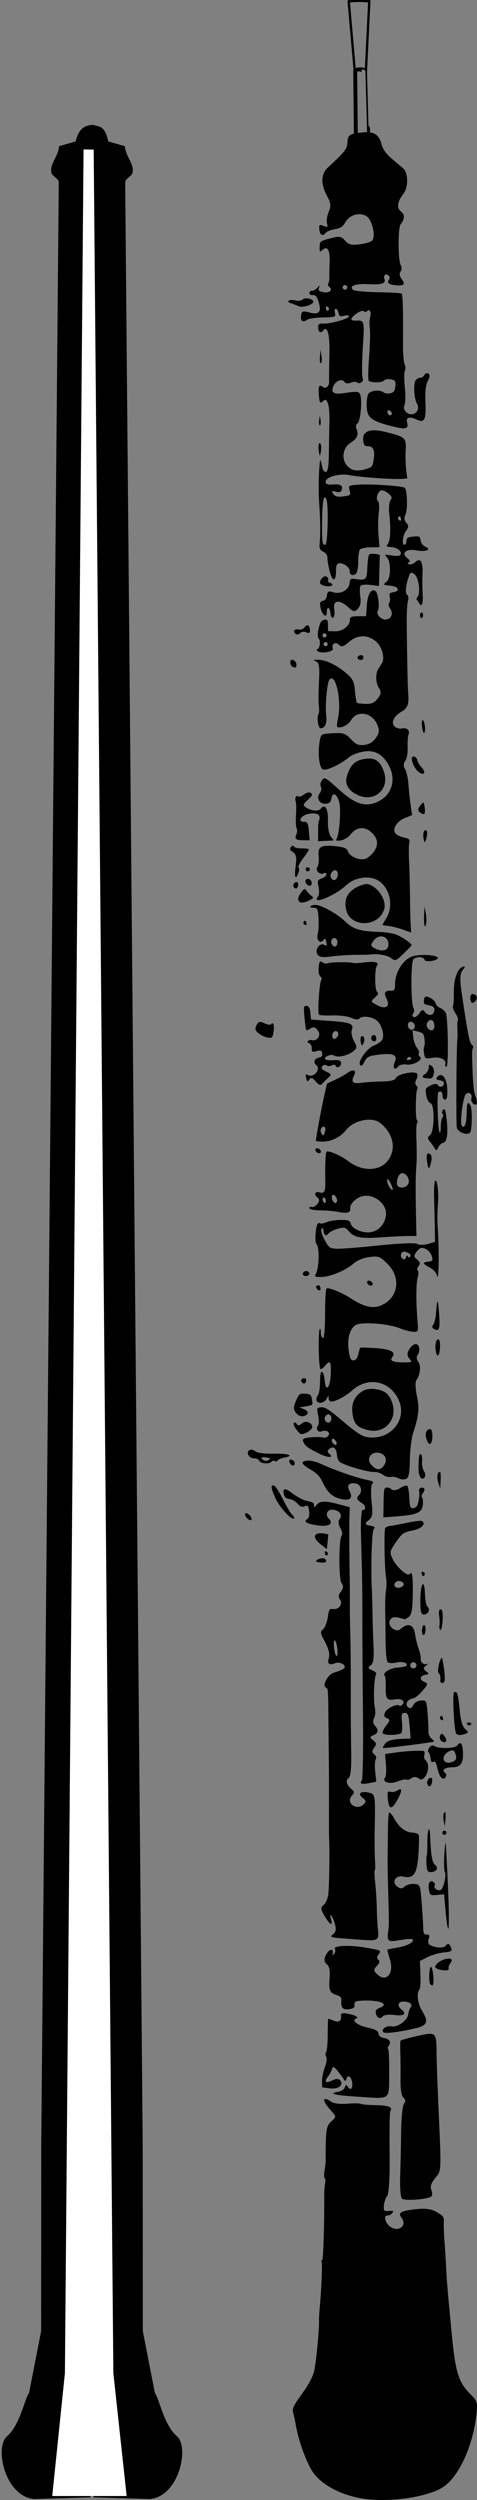<?xml version="1.0" encoding="UTF-8" standalone="no"?>
<svg
   xmlns:dc="http://purl.org/dc/elements/1.1/"
   xmlns:cc="http://creativecommons.org/ns#"
   xmlns:rdf="http://www.w3.org/1999/02/22-rdf-syntax-ns#"
   xmlns:svg="http://www.w3.org/2000/svg"
   xmlns="http://www.w3.org/2000/svg"
   xmlns:sodipodi="http://sodipodi.sourceforge.net/DTD/sodipodi-0.dtd"
   xmlns:inkscape="http://www.inkscape.org/namespaces/inkscape"
   width="12.199mm"
   height="63.84mm"
   viewBox="0 0 12.199 63.84"
   version="1.1"
   id="svg16349"
   inkscape:version="1.0.2 (e86c8708, 2021-01-15)"
   sodipodi:docname="oboenquerschnitt.svg">
  <rect x="0" y="0" width="12.199" height="63.84" fill="#808080" stroke="none"/>
  <defs
     id="defs16345" />
  <sodipodi:namedview
     id="base"
     pagecolor="#ffffff"
     bordercolor="#666666"
     borderopacity="1.0"
     inkscape:pageopacity="0.0"
     inkscape:pageshadow="2"
     inkscape:zoom="1.3700435"
     inkscape:cx="-125.19184"
     inkscape:cy="79.881234"
     inkscape:document-units="mm"
     inkscape:current-layer="layer1"
     showgrid="false"
     inkscape:window-width="1256"
     inkscape:window-height="755"
     inkscape:window-x="0"
     inkscape:window-y="23"
     inkscape:window-maximized="0"
     inkscape:snap-global="false"
     fit-margin-top="0"
     fit-margin-left="0"
     fit-margin-right="0"
     fit-margin-bottom="0"
     inkscape:document-rotation="0" />
  <g
     inkscape:label="Ebene 1"
     inkscape:groupmode="layer"
     id="layer1"
     transform="translate(-27.819,33.663)">
    <path
       id="path16727"
       style="fill:#000000;stroke:none;stroke-width:1px;stroke-linecap:butt;stroke-linejoin:miter;stroke-opacity:1"
       d="M 113.965,-114.987 C 113.161,-114.996 112.544,-114.593 112.285,-113.402 L 110.676,-112.943 C 110.625,-111.962 109.774,-111.282 109.932,-110.42 C 110.003,-110.031 110.602,-109.867 110.648,-109.475 L 108.959,79.41 L 108.945,97.602 L 107.779,103.574 C 107.393,103.988 106.928,106.641 105.66,107.729 C 104.42,108.793 105.459,113.517 108.256,113.783 L 113.707,113.625 Z M 113.906,-115.028 L 114,113.625 L 119.451,113.783 C 122.249,113.517 123.287,108.793 122.047,107.729 C 120.779,106.641 120.314,103.988 119.928,103.574 L 118.762,97.602 L 118.748,79.41 L 117.059,-109.475 C 117.105,-109.867 117.704,-110.031 117.775,-110.42 C 117.933,-111.282 117.082,-111.962 117.031,-112.943 L 115.422,-113.402 C 115.079,-115.078 114.452,-114.772 113.906,-115.028 Z"
       transform="scale(0.265)"
       sodipodi:nodetypes="cccsccccsccccccsccccsccc" />
    <path
       style="fill:none;stroke:#000000;stroke-width:0.159px;stroke-linecap:butt;stroke-linejoin:miter;stroke-opacity:1"
       d="M 31.174,30.075 C 31.161,29.033 30.802,27.992 30.79,26.95 C 30.577,7.992 30.517,-10.967 30.285,-29.925 L 29.885,-29.925 C 29.885,-29.925 29.549,7.998 29.38,26.951 C 29.371,27.998 28.78,30.024 28.78,30.024"
       id="path16434"
       sodipodi:nodetypes="csccsc" />
    <path
       style="fill:#ffffff;stroke:none;stroke-width:1.05;stroke-linecap:round;stroke-linejoin:round"
       d="M 29.956,-29.847 L 30.215,-29.843 L 30.718,26.938 L 31.058,30.075 L 29.155,30.075 L 29.479,26.938 Z"
       id="path16442"
       sodipodi:nodetypes="ccccccc" />
    <path
       style="fill:#000000;stroke-width:0.053"
       d="M 37.284,-33.648 C 37.283,-33.627 36.801,-33.601 36.72,-33.65 C 36.825,-33.729 37.187,-33.742 37.284,-33.648 Z M 37.124,-31.93 C 37.17,-31.916 37.21,-31.884 37.213,-31.859 C 37.216,-31.833 37.186,-31.838 37.147,-31.868 C 37.103,-31.903 37.072,-31.897 37.067,-31.853 C 37.062,-31.809 37.05,-31.807 37.034,-31.849 C 37,-31.94 37.024,-31.961 37.124,-31.93 Z M 37.06,-30.278 C 37.38,-30.314 37.504,-30.241 37.579,-29.973 C 37.616,-29.842 37.697,-29.729 37.844,-29.606 C 37.96,-29.509 38.088,-29.401 38.128,-29.365 C 38.262,-29.247 38.267,-28.883 38.136,-28.715 C 37.978,-28.512 37.957,-28.351 38.077,-28.258 C 38.176,-28.18 38.172,-28.072 38.065,-27.935 C 37.993,-27.843 37.997,-27.001 38.069,-26.887 C 38.098,-26.841 38.095,-26.77 38.063,-26.728 C 38.026,-26.681 38.036,-26.61 38.087,-26.544 C 38.193,-26.408 38.157,-26.361 37.959,-26.377 C 37.765,-26.393 37.703,-26.439 37.766,-26.52 C 37.793,-26.554 37.787,-26.604 37.753,-26.631 C 37.682,-26.687 37.618,-26.631 37.65,-26.543 C 37.695,-26.424 37.584,-26.387 37.24,-26.406 C 36.901,-26.425 36.727,-26.358 36.855,-26.258 C 36.888,-26.232 37.173,-26.206 37.487,-26.201 C 37.801,-26.196 38.072,-26.181 38.09,-26.167 C 38.121,-26.143 38.132,-25.725 38.125,-24.885 C 38.122,-24.653 38.142,-24.416 38.167,-24.359 C 38.193,-24.301 38.196,-24.231 38.175,-24.203 C 38.154,-24.174 38.152,-23.982 38.172,-23.776 C 38.192,-23.57 38.188,-23.362 38.163,-23.314 C 38.106,-23.202 38.24,-23.059 38.375,-23.088 C 38.498,-23.115 38.548,-23.246 38.48,-23.36 C 38.407,-23.48 38.388,-23.87 38.45,-23.953 C 38.48,-23.992 38.533,-24.021 38.568,-24.017 C 38.603,-24.013 38.65,-24.046 38.674,-24.089 C 38.698,-24.134 38.744,-24.147 38.78,-24.119 C 38.818,-24.089 38.81,-24.018 38.76,-23.936 C 38.71,-23.855 38.686,-23.643 38.698,-23.404 C 38.722,-22.944 38.676,-22.852 38.472,-22.95 C 38.287,-23.039 38.192,-23.004 38.232,-22.863 C 38.274,-22.718 38.191,-22.693 37.903,-22.764 C 37.311,-22.909 37.205,-22.989 37.197,-23.294 C 37.193,-23.432 37.214,-23.574 37.243,-23.611 C 37.306,-23.693 37.532,-23.716 37.617,-23.65 C 37.69,-23.594 37.842,-23.605 37.893,-23.67 C 37.913,-23.696 37.931,-23.77 37.933,-23.836 C 37.936,-23.935 37.914,-23.959 37.808,-23.977 C 37.737,-23.989 37.66,-23.974 37.636,-23.943 C 37.593,-23.889 37.316,-23.885 37.248,-23.938 C 37.229,-23.953 37.234,-24.229 37.259,-24.553 C 37.283,-24.877 37.291,-25.21 37.276,-25.294 C 37.262,-25.378 37.266,-25.502 37.287,-25.569 C 37.324,-25.691 37.267,-25.794 37.206,-25.715 C 37.188,-25.692 37.148,-25.694 37.116,-25.718 C 37.061,-25.762 36.796,-25.579 36.805,-25.503 C 36.808,-25.483 36.873,-25.471 36.951,-25.477 C 37.126,-25.489 37.14,-25.439 37.107,-24.94 C 37.074,-24.455 37.069,-24.05 37.094,-24.002 C 37.131,-23.932 37.024,-23.844 36.961,-23.893 C 36.928,-23.919 36.849,-23.918 36.786,-23.89 C 36.724,-23.862 36.655,-23.869 36.633,-23.905 C 36.573,-24.004 36.409,-23.946 36.346,-23.803 C 36.274,-23.641 36.352,-23.585 36.599,-23.622 C 36.965,-23.678 37.015,-23.67 37.04,-23.556 C 37.083,-23.361 37.03,-22.893 36.96,-22.851 C 36.922,-22.828 36.911,-22.764 36.936,-22.708 C 36.998,-22.568 36.956,-22.464 36.797,-22.365 C 36.524,-22.195 36.542,-21.8 36.829,-21.673 C 36.898,-21.642 37.042,-21.644 37.149,-21.676 C 37.339,-21.732 37.344,-21.738 37.376,-21.93 C 37.415,-22.157 37.363,-22.273 37.224,-22.269 C 37.146,-22.267 37.122,-22.297 37.108,-22.414 C 37.079,-22.645 37.273,-22.728 37.64,-22.641 C 38.182,-22.512 38.212,-22.488 38.194,-22.177 C 38.186,-22.026 38.192,-21.8 38.206,-21.674 L 38.234,-21.445 L 38.076,-21.434 C 37.842,-21.418 37.03,-21.477 36.759,-21.53 C 36.491,-21.583 36.131,-21.478 36.147,-21.353 C 36.154,-21.298 36.207,-21.279 36.325,-21.29 C 36.523,-21.308 36.593,-21.267 36.558,-21.152 C 36.541,-21.098 36.49,-21.081 36.411,-21.105 C 36.299,-21.139 36.294,-21.135 36.343,-21.051 C 36.38,-20.987 36.452,-20.968 36.594,-20.986 C 36.791,-21.012 36.792,-21.014 36.759,-21.141 C 36.726,-21.266 36.732,-21.27 37.008,-21.288 C 37.319,-21.308 38.11,-21.253 38.169,-21.207 C 38.235,-21.155 38.25,-20.644 38.188,-20.521 C 38.149,-20.442 38.157,-20.37 38.211,-20.313 C 38.273,-20.249 38.273,-20.199 38.208,-20.114 C 38.116,-19.993 38.088,-19.742 38.167,-19.752 C 38.194,-19.755 38.214,-19.8 38.213,-19.851 C 38.211,-19.924 38.25,-19.948 38.386,-19.961 C 38.544,-19.976 38.564,-19.966 38.576,-19.863 C 38.584,-19.796 38.635,-19.73 38.698,-19.703 C 38.871,-19.628 38.71,-19.564 38.461,-19.609 C 38.202,-19.655 38.069,-19.54 38.233,-19.412 C 38.302,-19.358 38.316,-19.32 38.274,-19.304 C 38.234,-19.289 38.237,-19.269 38.281,-19.254 C 38.321,-19.239 38.391,-19.264 38.438,-19.308 C 38.568,-19.432 38.638,-19.325 38.624,-19.023 C 38.617,-18.872 38.619,-18.64 38.628,-18.508 C 38.646,-18.245 38.608,-18.143 38.535,-18.263 C 38.51,-18.305 38.481,-18.346 38.472,-18.353 C 38.462,-18.361 38.475,-18.393 38.5,-18.425 C 38.579,-18.527 38.526,-18.915 38.422,-18.996 C 38.34,-19.06 38.317,-19.054 38.28,-18.956 C 38.195,-18.732 38.174,-18.518 38.232,-18.473 C 38.264,-18.448 38.274,-18.381 38.253,-18.324 C 38.232,-18.267 38.217,-17.969 38.221,-17.661 C 38.23,-16.855 38.246,-16.096 38.257,-15.979 C 38.284,-15.696 38.246,-15.581 38.098,-15.497 C 37.895,-15.382 37.811,-15.216 37.906,-15.117 C 37.948,-15.073 38.03,-15.047 38.087,-15.06 C 38.225,-15.09 38.308,-15.019 38.267,-14.906 C 38.248,-14.856 38.238,-14.705 38.245,-14.571 C 38.251,-14.437 38.223,-14.285 38.182,-14.232 C 38.135,-14.171 38.133,-14.097 38.177,-14.024 C 38.215,-13.962 38.254,-13.789 38.264,-13.641 C 38.274,-13.492 38.299,-13.253 38.32,-13.109 L 38.359,-12.848 L 38.174,-12.775 C 37.965,-12.692 37.843,-12.491 37.935,-12.379 C 37.966,-12.341 38.062,-12.295 38.148,-12.277 C 38.289,-12.247 38.302,-12.232 38.284,-12.124 C 38.272,-12.059 38.271,-11.852 38.28,-11.665 C 38.29,-11.479 38.301,-11.077 38.304,-10.774 C 38.307,-10.47 38.315,-10.138 38.322,-10.036 L 38.334,-9.85 L 38.108,-9.929 C 37.984,-9.973 37.817,-10.014 37.737,-10.02 C 37.657,-10.027 37.595,-10.04 37.6,-10.05 C 37.605,-10.059 37.652,-10.139 37.705,-10.228 C 37.898,-10.552 37.777,-11.031 37.461,-11.195 C 37.237,-11.31 36.884,-11.252 36.684,-11.066 C 36.379,-10.783 35.771,-10.538 35.953,-10.771 C 35.983,-10.81 35.989,-10.919 35.966,-11.014 C 35.929,-11.17 35.938,-11.192 36.051,-11.233 C 36.12,-11.259 36.172,-11.307 36.167,-11.34 C 36.162,-11.374 36.131,-11.384 36.098,-11.363 C 36.008,-11.306 35.87,-11.439 35.934,-11.521 C 35.964,-11.56 35.98,-11.682 35.969,-11.792 C 35.943,-12.043 36.02,-12.091 36.389,-12.055 C 36.619,-12.033 36.686,-12.006 36.715,-11.925 C 36.76,-11.803 36.964,-11.703 37.127,-11.723 C 37.193,-11.731 37.298,-11.808 37.37,-11.899 C 37.517,-12.089 37.486,-12.277 37.281,-12.437 C 37.117,-12.565 36.925,-12.534 36.789,-12.36 C 36.729,-12.283 36.619,-12.215 36.531,-12.201 C 36.438,-12.186 36.394,-12.198 36.42,-12.231 C 36.498,-12.33 36.548,-13.002 36.493,-13.188 C 36.429,-13.402 36.324,-13.444 36.293,-13.269 C 36.278,-13.181 36.246,-13.149 36.158,-13.139 C 35.998,-13.119 35.897,-13.281 35.994,-13.405 C 36.035,-13.458 36.05,-13.535 36.025,-13.575 C 36.001,-13.615 36.014,-13.688 36.053,-13.739 C 36.122,-13.827 36.132,-13.822 36.48,-13.508 C 36.891,-13.138 37.138,-13.052 37.44,-13.173 C 37.818,-13.324 37.963,-13.718 37.777,-14.089 C 37.624,-14.393 37.414,-14.517 37.125,-14.472 C 36.987,-14.451 36.816,-14.385 36.744,-14.326 C 36.527,-14.146 36.182,-13.982 36.084,-14.012 C 35.983,-14.043 35.938,-14.424 35.997,-14.747 C 36.03,-14.922 36.031,-14.923 36.331,-14.939 C 36.606,-14.953 36.645,-14.94 36.792,-14.789 C 36.926,-14.65 36.98,-14.626 37.128,-14.64 C 37.242,-14.65 37.34,-14.702 37.405,-14.785 C 37.522,-14.937 37.533,-15.012 37.461,-15.173 C 37.323,-15.477 36.946,-15.532 36.796,-15.27 C 36.727,-15.149 36.514,-15.048 36.443,-15.103 C 36.43,-15.114 36.439,-15.214 36.464,-15.326 C 36.562,-15.773 36.398,-16.504 36.243,-16.306 C 36.183,-16.229 36.13,-15.63 36.162,-15.389 C 36.188,-15.194 36.124,-15.056 36.014,-15.068 C 35.951,-15.075 35.915,-15.36 35.967,-15.433 C 35.982,-15.454 35.985,-15.546 35.973,-15.637 C 35.961,-15.728 35.963,-16.011 35.977,-16.266 C 35.997,-16.634 35.982,-16.738 35.903,-16.773 C 35.817,-16.81 35.827,-16.816 35.965,-16.815 C 36.161,-16.812 36.451,-16.669 36.694,-16.455 C 36.845,-16.322 36.877,-16.252 36.897,-16.018 C 36.91,-15.864 36.933,-15.728 36.949,-15.716 C 36.965,-15.703 37.066,-15.691 37.173,-15.688 C 37.322,-15.684 37.393,-15.716 37.478,-15.825 C 37.571,-15.943 37.575,-15.99 37.502,-16.108 C 37.423,-16.239 37.42,-16.466 37.498,-16.588 C 37.515,-16.616 37.553,-16.675 37.582,-16.719 C 37.674,-16.86 37.588,-17.164 37.417,-17.297 C 37.204,-17.463 36.957,-17.453 36.741,-17.268 C 36.596,-17.144 36.554,-17.133 36.484,-17.201 C 36.397,-17.286 36.288,-17.215 36.331,-17.101 C 36.36,-17.021 36.036,-16.964 35.948,-17.033 C 35.914,-17.06 35.907,-17.084 35.933,-17.087 C 36,-17.096 36.028,-17.306 35.968,-17.355 C 35.941,-17.378 35.94,-17.49 35.966,-17.604 C 36.003,-17.766 36.035,-17.817 36.108,-17.834 C 36.189,-17.851 36.204,-17.83 36.206,-17.7 L 36.209,-17.546 L 36.388,-17.542 C 36.58,-17.537 36.771,-17.685 36.767,-17.835 C 36.764,-17.906 36.811,-17.927 36.973,-17.927 L 37.182,-17.928 L 37.202,-18.218 C 37.222,-18.5 37.319,-18.649 37.428,-18.563 C 37.49,-18.515 37.533,-18.132 37.483,-18.068 C 37.42,-17.987 37.569,-17.827 37.692,-17.842 C 37.831,-17.859 37.885,-18.006 37.795,-18.124 C 37.758,-18.172 37.747,-18.234 37.769,-18.263 C 37.792,-18.292 37.8,-18.362 37.788,-18.418 C 37.768,-18.51 37.778,-18.523 37.889,-18.542 C 38.062,-18.573 38.007,-18.69 37.812,-18.706 C 37.616,-18.722 37.605,-18.733 37.707,-18.811 C 37.816,-18.895 37.822,-19.314 37.716,-19.427 C 37.644,-19.504 37.655,-19.509 37.829,-19.479 C 37.934,-19.461 38.036,-19.465 38.054,-19.488 C 38.115,-19.567 37.999,-19.677 37.841,-19.69 C 37.697,-19.702 37.688,-19.708 37.737,-19.77 C 37.803,-19.855 37.818,-20.161 37.776,-20.529 C 37.758,-20.684 37.771,-20.847 37.806,-20.891 C 37.853,-20.952 37.839,-20.994 37.745,-21.067 C 37.678,-21.12 37.596,-21.153 37.564,-21.141 C 37.476,-21.108 37.42,-20.918 37.484,-20.868 C 37.515,-20.844 37.525,-20.708 37.506,-20.566 C 37.487,-20.424 37.484,-20.168 37.498,-19.998 L 37.525,-19.69 L 37.295,-19.687 C 37.169,-19.686 37.046,-19.659 37.022,-19.628 C 36.998,-19.597 36.979,-19.452 36.98,-19.307 C 36.981,-19.16 36.95,-19.024 36.91,-19 C 36.827,-18.95 36.754,-18.991 36.763,-19.082 C 36.773,-19.166 36.603,-19.292 36.498,-19.279 C 36.433,-19.271 36.412,-19.227 36.413,-19.101 C 36.414,-18.814 36.329,-18.788 36.256,-19.055 C 36.22,-19.186 36.192,-19.346 36.193,-19.409 C 36.195,-19.484 36.157,-19.542 36.086,-19.574 C 36.007,-19.609 35.981,-19.663 35.993,-19.772 C 36.017,-19.991 36.013,-20.389 35.983,-20.796 C 35.959,-21.118 35.969,-21.65 36.003,-21.889 C 36.01,-21.939 36.03,-21.895 36.048,-21.791 C 36.069,-21.669 36.106,-21.605 36.153,-21.611 C 36.2,-21.617 36.226,-21.76 36.229,-22.017 C 36.231,-22.236 36.237,-22.612 36.243,-22.852 C 36.252,-23.222 36.224,-23.394 36.147,-23.455 C 36.139,-23.461 36.101,-23.438 36.063,-23.405 C 36.005,-23.354 35.99,-23.381 35.975,-23.557 C 35.955,-23.795 35.978,-23.855 36.065,-23.787 C 36.149,-23.721 36.244,-23.797 36.236,-23.922 C 36.232,-23.981 36.235,-24.28 36.243,-24.587 C 36.257,-25.12 36.195,-25.366 36.082,-25.221 C 36.019,-25.14 35.959,-25.181 35.955,-25.309 C 35.953,-25.386 35.98,-25.405 36.088,-25.399 C 36.27,-25.39 36.752,-25.528 36.744,-25.587 C 36.741,-25.613 36.685,-25.619 36.619,-25.6 C 36.517,-25.571 36.497,-25.582 36.476,-25.676 C 36.463,-25.736 36.43,-25.783 36.404,-25.78 C 36.377,-25.776 36.369,-25.725 36.386,-25.666 C 36.413,-25.571 36.381,-25.559 36.082,-25.557 C 35.898,-25.555 35.712,-25.527 35.668,-25.494 C 35.564,-25.414 35.496,-25.472 35.521,-25.619 C 35.539,-25.721 35.566,-25.729 35.736,-25.683 C 35.975,-25.617 36.045,-25.694 35.971,-25.942 C 35.928,-26.088 35.893,-26.13 35.82,-26.128 C 35.76,-26.126 35.728,-26.147 35.732,-26.186 C 35.736,-26.219 35.767,-26.243 35.802,-26.239 C 35.836,-26.236 35.899,-26.272 35.941,-26.32 C 35.997,-26.385 36.007,-26.385 35.98,-26.322 C 35.95,-26.251 35.967,-26.231 36.081,-26.204 C 36.233,-26.168 36.343,-26.254 36.244,-26.332 C 36.209,-26.358 36.196,-26.399 36.213,-26.422 C 36.231,-26.444 36.244,-26.517 36.242,-26.584 C 36.24,-26.651 36.243,-26.83 36.249,-26.982 C 36.262,-27.276 36.19,-27.394 36.067,-27.281 C 35.996,-27.217 35.991,-27.221 35.994,-27.359 C 35.997,-27.499 36.009,-27.509 36.264,-27.576 C 36.502,-27.638 36.543,-27.632 36.645,-27.519 C 36.742,-27.412 36.801,-27.397 37.025,-27.425 C 37.171,-27.443 37.314,-27.488 37.343,-27.526 C 37.428,-27.635 37.34,-28.026 37.208,-28.13 C 37.044,-28.257 36.759,-28.184 36.651,-27.987 C 36.59,-27.877 36.525,-27.834 36.385,-27.811 C 36.283,-27.795 36.178,-27.753 36.152,-27.719 C 36.074,-27.619 35.997,-27.658 35.986,-27.803 C 35.977,-27.931 35.982,-27.935 36.094,-27.894 C 36.203,-27.853 36.209,-27.858 36.18,-27.96 C 36.163,-28.02 36.184,-28.153 36.226,-28.255 C 36.289,-28.406 36.281,-28.481 36.184,-28.657 C 36.018,-28.959 36.025,-29.219 36.202,-29.383 C 36.626,-29.773 36.696,-29.86 36.703,-30.009 C 36.714,-30.219 36.746,-30.243 37.06,-30.278 Z M 36.634,-26.266 C 36.666,-26.262 36.696,-26.286 36.699,-26.318 C 36.703,-26.35 36.679,-26.379 36.647,-26.383 C 36.615,-26.386 36.586,-26.363 36.582,-26.331 C 36.579,-26.298 36.602,-26.269 36.634,-26.266 Z M 36.164,-25.756 C 36.176,-25.724 36.201,-25.718 36.22,-25.742 C 36.239,-25.766 36.236,-25.801 36.213,-25.819 C 36.19,-25.837 36.165,-25.843 36.157,-25.833 C 36.149,-25.823 36.152,-25.788 36.164,-25.756 Z M 37.762,-23.067 C 37.784,-23.051 37.816,-23.056 37.834,-23.078 C 37.852,-23.101 37.837,-23.143 37.801,-23.171 C 37.766,-23.199 37.733,-23.194 37.729,-23.16 C 37.726,-23.126 37.74,-23.084 37.762,-23.067 Z M 36.057,-20.37 C 36.051,-19.808 36.062,-19.727 36.144,-19.757 C 36.201,-19.778 36.223,-20.778 36.169,-20.908 C 36.102,-21.069 36.063,-20.884 36.057,-20.37 Z M 38.016,-20.386 C 38.039,-20.368 38.064,-20.362 38.072,-20.372 C 38.08,-20.382 38.077,-20.417 38.065,-20.449 C 38.053,-20.481 38.028,-20.487 38.009,-20.463 C 37.99,-20.439 37.993,-20.404 38.016,-20.386 Z M 36.086,-17.395 C 36.109,-17.377 36.142,-17.382 36.16,-17.405 C 36.178,-17.428 36.174,-17.461 36.151,-17.479 C 36.128,-17.497 36.095,-17.493 36.077,-17.47 C 36.059,-17.447 36.063,-17.413 36.086,-17.395 Z M 36.114,-17.173 C 36.136,-17.155 36.17,-17.159 36.188,-17.182 C 36.206,-17.205 36.202,-17.238 36.179,-17.256 C 36.156,-17.274 36.122,-17.27 36.104,-17.247 C 36.086,-17.224 36.091,-17.19 36.114,-17.173 Z M 36.286,-11.244 C 36.309,-11.205 36.351,-11.181 36.379,-11.191 C 36.459,-11.221 36.488,-11.378 36.424,-11.428 C 36.347,-11.488 36.231,-11.334 36.286,-11.244 Z M 37.263,-30.435 C 37.286,-30.417 37.289,-30.298 37.271,-30.274 C 37.252,-30.25 37.226,-30.256 37.214,-30.288 C 37.203,-30.32 37.199,-30.439 37.207,-30.449 C 37.215,-30.46 37.24,-30.453 37.263,-30.435 Z M 35.374,-25.991 C 35.452,-25.972 35.537,-25.984 35.563,-26.018 C 35.609,-26.077 35.822,-26.034 35.831,-25.964 C 35.84,-25.886 35.563,-25.796 35.458,-25.843 C 35.395,-25.871 35.305,-25.905 35.258,-25.92 C 35.116,-25.963 35.221,-26.028 35.374,-25.991 Z M 36.042,-24.561 C 36.056,-24.469 36.048,-24.391 36.025,-24.388 C 36.002,-24.385 35.991,-24.461 36.001,-24.556 L 36.018,-24.729 Z M 36.017,-22.937 C 36.028,-22.865 36.02,-22.804 36.001,-22.801 C 35.981,-22.799 35.973,-22.858 35.982,-22.932 C 35.997,-23.061 35.999,-23.061 36.017,-22.937 Z M 36.025,-22.308 C 36.037,-22.276 36.036,-22.192 36.023,-22.121 C 36,-21.993 36,-21.993 35.972,-22.142 C 35.945,-22.291 35.985,-22.417 36.025,-22.308 Z M 36.178,-18.934 C 36.213,-18.907 36.227,-18.867 36.21,-18.845 C 36.192,-18.822 36.215,-18.793 36.259,-18.779 C 36.304,-18.766 36.328,-18.738 36.312,-18.718 C 36.27,-18.664 36.034,-18.7 36.01,-18.765 C 35.977,-18.854 36.11,-18.987 36.178,-18.934 Z M 35.464,-17.588 C 35.509,-17.574 35.573,-17.598 35.607,-17.642 C 35.68,-17.735 35.741,-17.702 35.745,-17.569 C 35.747,-17.495 35.726,-17.484 35.646,-17.518 C 35.59,-17.542 35.521,-17.532 35.493,-17.495 C 35.464,-17.459 35.413,-17.451 35.378,-17.478 C 35.344,-17.504 35.331,-17.546 35.349,-17.569 C 35.368,-17.593 35.419,-17.601 35.464,-17.588 Z M 36.339,-18.54 C 36.529,-18.481 36.74,-18.594 36.758,-18.766 C 36.769,-18.872 36.786,-18.892 36.853,-18.883 C 37.189,-18.836 37.198,-18.842 37.213,-19.164 C 37.221,-19.327 37.241,-19.479 37.258,-19.501 C 37.288,-19.539 37.537,-19.517 37.533,-19.477 C 37.532,-19.465 37.526,-19.286 37.521,-19.078 L 37.511,-18.699 L 37.295,-18.727 C 37.176,-18.742 37.061,-18.732 37.04,-18.704 C 37.018,-18.676 37.015,-18.554 37.032,-18.433 C 37.055,-18.28 37.035,-18.183 36.97,-18.117 C 36.884,-18.03 36.861,-18.034 36.715,-18.166 C 36.498,-18.362 36.33,-18.336 36.366,-18.112 C 36.389,-17.967 36.357,-17.855 36.304,-17.896 C 36.291,-17.907 36.274,-17.967 36.266,-18.03 C 36.249,-18.169 36.173,-18.175 36.177,-18.037 C 36.182,-17.872 36.068,-17.937 36.022,-18.124 C 35.989,-18.257 36,-18.302 36.069,-18.317 C 36.134,-18.332 36.164,-18.37 36.18,-18.459 C 36.198,-18.565 36.22,-18.576 36.339,-18.54 Z M 35.319,-16.807 C 35.362,-16.794 35.399,-16.742 35.4,-16.692 C 35.402,-16.625 35.383,-16.608 35.324,-16.625 C 35.281,-16.639 35.244,-16.69 35.243,-16.74 C 35.241,-16.808 35.26,-16.825 35.319,-16.807 Z M 37.063,-16.933 C 37.131,-16.925 37.13,-16.821 37.061,-16.812 C 36.99,-16.803 36.94,-16.855 36.975,-16.9 C 36.991,-16.921 37.031,-16.936 37.063,-16.933 Z M 38.632,-17.993 C 38.644,-17.961 38.639,-17.916 38.621,-17.893 C 38.604,-17.87 38.579,-17.878 38.567,-17.91 C 38.555,-17.942 38.56,-17.987 38.578,-18.01 C 38.596,-18.033 38.621,-18.025 38.632,-17.993 Z M 35.454,-13.325 C 35.475,-13.309 35.54,-13.334 35.599,-13.38 C 35.658,-13.426 35.735,-13.441 35.77,-13.414 C 35.82,-13.375 35.804,-13.338 35.693,-13.24 C 35.581,-13.141 35.565,-13.104 35.616,-13.065 C 35.758,-12.954 35.959,-12.93 36.026,-13.016 C 36.133,-13.154 36.217,-13.002 36.206,-12.69 C 36.2,-12.539 36.231,-12.367 36.274,-12.308 L 36.353,-12.201 L 36.153,-12.191 L 35.953,-12.182 L 35.955,-12.339 C 35.956,-12.426 35.956,-12.527 35.956,-12.565 C 35.955,-12.602 35.968,-12.675 35.984,-12.727 C 36.024,-12.859 35.931,-12.915 35.724,-12.883 C 35.524,-12.852 35.411,-12.673 35.595,-12.678 C 35.679,-12.681 35.701,-12.639 35.718,-12.443 L 35.739,-12.205 L 35.584,-12.206 C 35.384,-12.207 35.347,-12.238 35.399,-12.357 C 35.421,-12.41 35.425,-12.48 35.406,-12.512 C 35.386,-12.543 35.379,-12.695 35.389,-12.848 C 35.399,-13.001 35.396,-13.16 35.381,-13.2 C 35.351,-13.286 35.399,-13.368 35.454,-13.325 Z M 37.142,-14.283 C 37.401,-14.324 37.531,-14.243 37.631,-13.975 C 37.803,-13.52 37.396,-13.153 36.956,-13.366 C 36.719,-13.48 36.628,-13.652 36.695,-13.857 C 36.785,-14.135 36.901,-14.245 37.142,-14.283 Z M 35.332,-12.05 C 35.342,-12.021 35.427,-11.999 35.521,-11.999 C 35.614,-11.999 35.702,-11.991 35.715,-11.98 C 35.729,-11.97 35.667,-11.867 35.577,-11.752 C 35.488,-11.638 35.432,-11.53 35.454,-11.513 C 35.475,-11.497 35.474,-11.435 35.452,-11.375 C 35.379,-11.176 35.342,-11.256 35.379,-11.535 C 35.414,-11.798 35.398,-11.855 35.266,-11.934 C 35.234,-11.952 35.232,-11.998 35.26,-12.034 C 35.289,-12.071 35.321,-12.078 35.332,-12.05 Z M 38.636,-15.272 C 38.689,-15.231 38.712,-14.955 38.663,-14.949 C 38.643,-14.947 38.619,-15.026 38.61,-15.125 C 38.601,-15.224 38.613,-15.291 38.636,-15.272 Z M 35.721,-11.506 C 35.744,-11.488 35.748,-11.455 35.73,-11.432 C 35.712,-11.409 35.679,-11.405 35.656,-11.423 C 35.633,-11.441 35.629,-11.474 35.647,-11.497 C 35.665,-11.52 35.698,-11.524 35.721,-11.506 Z M 35.424,-11.134 C 35.444,-11.118 35.45,-11.069 35.436,-11.024 C 35.421,-10.974 35.387,-10.961 35.35,-10.99 C 35.316,-11.017 35.311,-11.066 35.338,-11.101 C 35.364,-11.135 35.403,-11.15 35.424,-11.134 Z M 35.699,-11.221 C 35.772,-11.213 35.818,-11.115 35.774,-11.058 C 35.735,-11.007 35.621,-11.095 35.63,-11.17 C 35.633,-11.202 35.664,-11.225 35.699,-11.221 Z M 35.652,-10.927 C 35.675,-10.888 35.731,-10.827 35.776,-10.793 C 35.853,-10.733 35.848,-10.726 35.691,-10.653 C 35.471,-10.552 35.372,-10.661 35.508,-10.855 C 35.585,-10.965 35.619,-10.982 35.652,-10.927 Z M 38.399,-14.346 C 38.439,-14.342 38.481,-14.299 38.491,-14.252 C 38.501,-14.204 38.549,-14.124 38.597,-14.073 C 38.725,-13.938 38.665,-13.84 38.523,-13.953 C 38.382,-14.065 38.289,-14.358 38.399,-14.346 Z M 35.876,-10.555 C 36.021,-10.563 36.427,-10.342 36.64,-10.139 C 36.855,-9.932 37.019,-9.882 37.53,-9.865 C 37.693,-9.859 37.893,-9.825 37.974,-9.789 C 38.136,-9.718 38.358,-9.559 38.344,-9.523 C 38.339,-9.511 38.245,-9.413 38.134,-9.306 C 37.947,-9.123 37.925,-9.116 37.817,-9.2 C 37.723,-9.274 37.462,-9.316 37.279,-9.287 C 37.258,-9.284 37.089,-9.281 36.904,-9.28 C 36.719,-9.279 36.44,-9.26 36.285,-9.238 C 36.074,-9.208 35.986,-9.221 35.939,-9.289 C 35.86,-9.404 35.993,-9.597 36.109,-9.538 C 36.183,-9.5 36.187,-9.505 36.164,-9.609 C 36.143,-9.704 36.132,-9.71 36.087,-9.652 C 36.008,-9.551 35.901,-9.666 35.944,-9.806 C 35.964,-9.873 35.973,-10.054 35.965,-10.207 C 35.952,-10.451 35.936,-10.486 35.838,-10.483 C 35.706,-10.479 35.743,-10.548 35.876,-10.555 Z M 36.305,-9.553 C 36.327,-9.515 36.363,-9.487 36.385,-9.49 C 36.453,-9.498 36.473,-9.645 36.413,-9.692 C 36.337,-9.751 36.252,-9.641 36.305,-9.553 Z M 37.423,-9.437 C 37.604,-9.347 37.758,-9.398 37.754,-9.546 C 37.747,-9.777 37.496,-9.827 37.361,-9.625 C 37.291,-9.52 37.297,-9.5 37.423,-9.437 Z M 35.647,-10.121 C 35.659,-10.089 35.662,-10.054 35.654,-10.044 C 35.647,-10.034 35.621,-10.041 35.598,-10.058 C 35.575,-10.076 35.572,-10.111 35.591,-10.135 C 35.61,-10.159 35.635,-10.153 35.647,-10.121 Z M 36.94,-11.006 C 37.052,-11.065 37.186,-11.102 37.236,-11.086 C 37.497,-11.006 37.712,-10.666 37.643,-10.441 C 37.502,-9.984 36.787,-9.969 36.675,-10.42 C 36.61,-10.687 36.695,-10.876 36.94,-11.006 Z M 38.677,-13.06 C 38.691,-12.982 38.689,-12.903 38.674,-12.884 C 38.659,-12.864 38.609,-12.878 38.563,-12.913 C 38.501,-12.962 38.501,-13.006 38.566,-13.089 C 38.65,-13.198 38.653,-13.197 38.677,-13.06 Z M 34.579,-7.534 C 34.656,-7.497 34.732,-7.484 34.748,-7.506 C 34.807,-7.581 34.84,-7.492 34.815,-7.324 C 34.792,-7.164 34.783,-7.154 34.676,-7.165 C 34.612,-7.171 34.506,-7.219 34.44,-7.271 C 34.345,-7.345 34.332,-7.39 34.379,-7.483 C 34.43,-7.581 34.463,-7.589 34.579,-7.534 Z M 36.075,-9.082 C 36.109,-9.057 36.172,-9.05 36.216,-9.069 C 36.289,-9.1 36.827,-9.1 36.867,-9.069 C 36.876,-9.062 37.001,-9.071 37.144,-9.088 C 37.404,-9.121 37.526,-9.088 37.46,-9.004 C 37.398,-8.924 37.4,-8.385 37.463,-8.336 C 37.507,-8.302 37.492,-8.262 37.407,-8.189 C 37.294,-8.091 37.295,-8.087 37.465,-7.994 C 37.68,-7.877 37.809,-7.962 37.708,-8.154 C 37.628,-8.308 37.659,-8.37 37.811,-8.365 C 37.91,-8.362 37.919,-8.379 37.924,-8.56 C 37.931,-8.834 38.113,-9.133 38.333,-9.229 C 38.525,-9.314 39.082,-9.277 39.01,-9.185 C 38.957,-9.116 38.684,-9.092 38.676,-9.155 C 38.666,-9.236 38.452,-9.243 38.39,-9.164 C 38.323,-9.077 38.325,-8.036 38.393,-7.923 C 38.418,-7.882 38.414,-7.818 38.385,-7.781 C 38.356,-7.744 38.363,-7.703 38.399,-7.691 C 38.436,-7.679 38.502,-7.722 38.545,-7.788 C 38.608,-7.881 38.636,-7.89 38.678,-7.829 C 38.754,-7.72 38.886,-7.719 38.919,-7.826 C 38.951,-7.931 38.912,-7.971 38.755,-7.999 C 38.667,-8.014 38.647,-8.042 38.662,-8.131 C 38.679,-8.226 38.702,-8.235 38.81,-8.187 C 38.881,-8.156 38.947,-8.094 38.957,-8.049 C 38.967,-8.004 39.022,-7.947 39.081,-7.922 C 39.139,-7.897 39.202,-7.839 39.221,-7.793 C 39.278,-7.652 39.294,-6.431 39.238,-6.426 C 39.21,-6.424 39.196,-6.452 39.208,-6.488 C 39.245,-6.601 39.076,-6.685 38.877,-6.652 C 38.694,-6.623 38.688,-6.626 38.664,-6.762 C 38.651,-6.839 38.652,-6.918 38.667,-6.937 C 38.682,-6.957 38.686,-7.043 38.675,-7.129 C 38.659,-7.263 38.635,-7.291 38.513,-7.32 L 38.37,-7.355 L 38.386,-7.183 C 38.395,-7.088 38.438,-6.965 38.482,-6.908 C 38.527,-6.851 38.549,-6.786 38.531,-6.763 C 38.514,-6.741 38.527,-6.701 38.56,-6.675 C 38.655,-6.601 38.381,-6.449 38.206,-6.48 C 38.126,-6.493 38.034,-6.47 38.002,-6.428 C 37.914,-6.315 37.851,-6.396 37.915,-6.54 C 37.994,-6.719 37.882,-6.775 37.525,-6.734 C 37.257,-6.703 37.203,-6.678 37.141,-6.555 C 37.086,-6.444 37.059,-6.426 37.026,-6.476 C 36.966,-6.565 37.219,-6.909 37.386,-6.967 C 37.459,-6.992 37.547,-7.05 37.582,-7.095 C 37.666,-7.203 37.59,-7.499 37.451,-7.607 C 37.321,-7.708 37.073,-7.733 37.009,-7.651 C 36.985,-7.62 36.894,-7.628 36.807,-7.67 C 36.721,-7.711 36.507,-7.739 36.332,-7.733 C 36.158,-7.726 35.998,-7.735 35.977,-7.753 C 35.934,-7.791 35.986,-8.577 36.036,-8.641 C 36.055,-8.665 36.044,-8.704 36.012,-8.729 C 35.98,-8.754 35.96,-8.844 35.967,-8.93 C 35.983,-9.121 35.998,-9.143 36.075,-9.082 Z M 38.267,-7.417 C 38.316,-7.336 38.418,-7.356 38.428,-7.449 C 38.438,-7.541 38.322,-7.613 38.27,-7.546 C 38.245,-7.514 38.244,-7.456 38.267,-7.417 Z M 38.748,-7.423 C 38.822,-7.302 38.945,-7.346 38.927,-7.487 C 38.919,-7.555 38.887,-7.612 38.855,-7.616 C 38.765,-7.626 38.698,-7.506 38.748,-7.423 Z M 38.23,-6.597 C 38.24,-6.589 38.275,-6.592 38.307,-6.604 C 38.339,-6.616 38.345,-6.641 38.321,-6.66 C 38.296,-6.679 38.262,-6.676 38.244,-6.653 C 38.226,-6.63 38.22,-6.605 38.23,-6.597 Z M 38.728,-12.45 C 38.747,-12.435 38.747,-12.359 38.729,-12.281 C 38.69,-12.118 38.667,-12.118 38.647,-12.283 C 38.631,-12.41 38.672,-12.493 38.728,-12.45 Z M 35.63,-7.976 C 35.713,-7.986 35.745,-7.937 35.759,-7.779 L 35.772,-7.627 L 36.255,-7.593 C 36.789,-7.555 36.876,-7.519 36.816,-7.358 C 36.794,-7.298 36.819,-7.172 36.872,-7.078 C 36.957,-6.927 36.954,-6.897 36.852,-6.815 C 36.718,-6.707 36.444,-6.647 36.366,-6.709 C 36.336,-6.732 36.262,-6.729 36.202,-6.702 C 36.05,-6.635 36.143,-6.569 36.362,-6.59 C 36.485,-6.601 36.533,-6.583 36.541,-6.523 C 36.552,-6.43 36.433,-6.366 36.402,-6.449 C 36.391,-6.479 36.347,-6.483 36.306,-6.458 C 36.264,-6.433 36.204,-6.432 36.172,-6.457 C 36.14,-6.482 36.09,-6.473 36.062,-6.437 C 36.022,-6.385 36.043,-6.356 36.16,-6.3 C 36.302,-6.232 36.303,-6.224 36.197,-6.125 C 36.135,-6.068 36.066,-6 36.042,-5.973 C 36.013,-5.941 35.964,-5.965 35.893,-6.047 C 35.808,-6.146 35.776,-6.156 35.73,-6.097 C 35.681,-6.034 35.67,-6.039 35.649,-6.135 C 35.627,-6.235 35.633,-6.242 35.7,-6.208 C 35.845,-6.135 36.034,-6.363 35.91,-6.46 C 35.825,-6.527 35.856,-6.63 35.969,-6.655 C 36.048,-6.672 36.067,-6.696 36.058,-6.767 C 36.048,-6.838 36.018,-6.85 35.918,-6.823 C 35.804,-6.791 35.791,-6.799 35.793,-6.893 C 35.794,-6.951 35.765,-7.008 35.729,-7.021 C 35.635,-7.054 35.711,-7.13 35.808,-7.101 C 35.916,-7.068 36.027,-7.216 35.968,-7.313 C 35.892,-7.44 35.848,-7.455 35.744,-7.391 C 35.647,-7.331 35.645,-7.333 35.624,-7.514 C 35.581,-7.895 35.582,-7.97 35.63,-7.976 Z M 36.335,-7.152 C 36.357,-7.118 36.401,-7.13 36.441,-7.181 C 36.481,-7.232 36.482,-7.289 36.443,-7.319 C 36.367,-7.379 36.276,-7.24 36.335,-7.152 Z M 38.707,-10.353 C 38.724,-10.266 38.729,-10.145 38.718,-10.084 C 38.688,-9.911 38.652,-10.061 38.665,-10.303 L 38.676,-10.51 Z M 37.124,-7.174 C 37.145,-7.142 37.142,-7.076 37.116,-7.026 C 37.077,-6.947 37.067,-6.95 37.047,-7.044 C 37.018,-7.172 37.069,-7.257 37.124,-7.174 Z M 36.387,-6.088 C 36.492,-6.135 36.638,-6.216 36.71,-6.268 C 36.856,-6.371 36.942,-6.334 36.873,-6.199 C 36.789,-6.034 36.84,-5.981 37.053,-6.011 C 37.169,-6.028 37.41,-6.044 37.589,-6.046 C 37.809,-6.05 37.924,-6.079 37.946,-6.137 C 37.983,-6.237 38.431,-6.326 38.486,-6.245 C 38.505,-6.215 38.496,-6.146 38.464,-6.09 C 38.433,-6.035 38.434,-5.968 38.466,-5.943 C 38.499,-5.917 38.511,-5.877 38.492,-5.853 C 38.446,-5.793 38.438,-5.092 38.484,-5.057 C 38.504,-5.041 38.505,-5.008 38.485,-4.983 C 38.466,-4.959 38.459,-4.76 38.469,-4.543 C 38.479,-4.326 38.479,-4.045 38.469,-3.919 C 38.446,-3.651 38.444,-3.372 38.458,-2.636 L 38.469,-2.1 L 38.242,-2.1 C 38.118,-2.1 37.808,-2.085 37.555,-2.066 C 37.04,-2.029 36.872,-2.062 36.735,-2.228 C 36.658,-2.321 36.607,-2.331 36.456,-2.286 C 36.355,-2.256 36.249,-2.201 36.22,-2.165 C 36.158,-2.086 36.106,-2.116 36.09,-2.239 C 36.082,-2.309 36.07,-2.317 36.039,-2.277 C 36.017,-2.248 36.051,-2.128 36.116,-2.01 C 36.225,-1.808 36.244,-1.793 36.397,-1.776 C 36.487,-1.767 36.978,-1.803 37.488,-1.858 C 37.997,-1.912 38.447,-1.931 38.488,-1.9 C 38.528,-1.868 38.647,-1.867 38.753,-1.896 L 38.944,-1.95 L 38.94,-2.27 C 38.938,-2.446 38.929,-2.786 38.922,-3.025 C 38.914,-3.264 38.924,-3.48 38.944,-3.506 C 39,-3.578 39.045,-3.209 39.018,-2.904 C 39.004,-2.753 39.001,-2.513 39.011,-2.37 C 39.056,-1.734 39.043,-0.877 38.991,-1.097 C 38.974,-1.169 38.905,-1.243 38.8,-1.3 C 38.618,-1.4 38.615,-1.426 38.784,-1.447 C 38.888,-1.46 38.895,-1.474 38.859,-1.591 C 38.835,-1.669 38.77,-1.743 38.697,-1.775 C 38.602,-1.817 38.554,-1.802 38.478,-1.705 C 38.397,-1.6 38.398,-1.567 38.486,-1.499 C 38.562,-1.439 38.573,-1.395 38.525,-1.334 C 38.489,-1.288 38.479,-1.236 38.503,-1.217 C 38.526,-1.199 38.526,-1.121 38.502,-1.045 C 38.458,-0.902 38.456,-0.411 38.497,0.075 C 38.52,0.343 38.517,0.349 38.39,0.346 C 38.319,0.344 38.168,0.305 38.055,0.26 C 37.731,0.129 37.029,0.082 36.9,0.183 C 36.753,0.297 36.696,0.529 36.738,0.834 C 36.765,1.025 36.794,1.082 36.86,1.074 C 36.927,1.066 36.955,1.029 36.982,0.917 C 37.001,0.837 37.023,0.764 37.03,0.754 C 37.038,0.745 37.218,0.749 37.431,0.763 C 37.811,0.788 37.951,0.864 37.852,0.991 C 37.779,1.085 37.86,1.124 38.13,1.127 C 38.364,1.13 38.366,1.128 38.286,1.028 C 38.227,0.956 38.227,0.891 38.283,0.798 C 38.383,0.634 38.507,0.612 38.538,0.754 C 38.55,0.811 38.533,0.893 38.5,0.935 C 38.464,0.981 38.471,1.053 38.515,1.11 C 38.592,1.208 38.567,1.452 38.467,1.58 C 38.436,1.62 38.442,1.796 38.479,1.973 C 38.548,2.299 38.53,2.487 38.387,2.921 C 38.344,3.053 38.304,3.365 38.3,3.616 C 38.294,3.974 38.272,4.078 38.196,4.105 C 38.144,4.124 38.057,4.115 38.004,4.085 C 37.951,4.055 37.864,4.04 37.811,4.052 C 37.757,4.064 37.669,4.039 37.615,3.996 C 37.561,3.954 37.455,3.922 37.38,3.925 C 37.227,3.932 36.615,3.753 36.508,3.67 C 36.47,3.64 36.436,3.551 36.433,3.472 C 36.425,3.311 36.335,3.253 36.232,3.342 C 36.192,3.377 36.191,3.422 36.23,3.453 C 36.376,3.567 36.22,3.573 35.99,3.461 C 35.693,3.317 35.612,3.256 35.573,3.145 C 35.548,3.077 35.586,3.057 35.771,3.04 C 35.897,3.029 36.037,3.031 36.082,3.045 C 36.187,3.077 36.283,2.957 36.203,2.895 C 36.17,2.869 36.101,2.865 36.051,2.886 C 35.95,2.929 35.884,2.826 35.954,2.736 C 35.979,2.705 35.979,2.59 35.956,2.481 C 35.917,2.295 35.922,2.281 36.035,2.272 C 36.133,2.265 36.238,2.333 36.592,2.633 C 36.917,2.907 37.069,3.01 37.187,3.031 C 37.797,3.144 38.265,2.583 38.001,2.056 C 37.765,1.586 37.218,1.488 36.823,1.845 C 36.66,1.992 36.383,2.137 36.284,2.127 C 36.248,2.123 36.221,2.079 36.223,2.03 C 36.226,1.964 36.214,1.969 36.176,2.049 C 36.119,2.166 35.952,2.2 35.915,2.102 C 35.903,2.068 35.916,2.011 35.945,1.974 C 35.973,1.938 35.998,1.816 36.001,1.703 C 36.006,1.405 36.019,1.342 36.067,1.379 C 36.09,1.397 36.116,1.497 36.125,1.6 C 36.15,1.892 36.261,1.781 36.277,1.447 C 36.294,1.115 36.26,1.053 36.145,1.201 C 36.101,1.257 36.043,1.301 36.017,1.298 C 35.967,1.293 35.95,0.331 35.999,0.273 C 36.014,0.255 36.025,0.296 36.024,0.364 C 36.024,0.431 36.048,0.496 36.079,0.507 C 36.11,0.518 36.134,0.24 36.133,-0.11 C 36.132,-0.46 36.15,-0.754 36.174,-0.763 C 36.241,-0.788 36.578,-0.648 36.794,-0.506 C 37.106,-0.301 37.337,-0.242 37.536,-0.317 C 38.005,-0.495 38.097,-1.035 37.719,-1.399 C 37.528,-1.583 37.503,-1.592 37.264,-1.563 C 37.109,-1.543 36.953,-1.479 36.859,-1.396 C 36.659,-1.22 36.263,-1.056 36.036,-1.054 C 35.868,-1.053 35.859,-1.059 35.9,-1.14 C 35.985,-1.31 35.992,-1.829 35.91,-1.896 C 35.865,-1.934 35.889,-2.343 35.941,-2.409 C 35.959,-2.432 35.989,-2.439 36.008,-2.424 C 36.027,-2.409 36.1,-2.422 36.169,-2.453 C 36.239,-2.484 36.402,-2.51 36.531,-2.511 C 36.718,-2.514 36.772,-2.494 36.788,-2.419 C 36.818,-2.284 37.095,-2.165 37.303,-2.198 C 37.523,-2.234 37.692,-2.444 37.691,-2.68 C 37.69,-2.927 37.4,-3.159 37.134,-3.126 C 36.948,-3.103 36.759,-2.929 36.776,-2.795 C 36.788,-2.695 36.687,-2.671 36.45,-2.718 C 36.338,-2.739 36.131,-2.757 35.99,-2.756 C 35.85,-2.756 35.733,-2.78 35.73,-2.81 C 35.728,-2.84 35.756,-2.854 35.792,-2.842 C 35.829,-2.83 35.894,-2.866 35.938,-2.921 C 35.995,-2.994 35.993,-3.04 35.933,-3.087 C 35.835,-3.163 35.88,-3.249 35.998,-3.213 C 36.113,-3.178 36.145,-3.241 36.139,-3.487 C 36.13,-3.889 36.143,-4.217 36.169,-4.251 C 36.206,-4.298 36.546,-4.152 36.728,-4.01 C 37.069,-3.745 37.522,-3.748 37.732,-4.017 C 37.965,-4.316 37.884,-4.719 37.536,-4.991 C 37.327,-5.154 36.864,-5.055 36.669,-4.806 C 36.532,-4.63 36.297,-4.512 36.081,-4.511 C 35.979,-4.511 35.896,-4.521 35.897,-4.533 C 35.922,-4.785 36.158,-5.963 36.189,-5.995 C 36.193,-5.999 36.282,-6.041 36.387,-6.088 Z M 36.037,-4.726 C 36.086,-4.645 36.095,-4.649 36.132,-4.772 C 36.164,-4.878 36.1,-4.936 36.038,-4.857 C 36.013,-4.825 36.013,-4.766 36.037,-4.726 Z M 36.105,-2.953 C 36.128,-2.935 36.149,-2.948 36.153,-2.982 C 36.157,-3.016 36.141,-3.059 36.118,-3.077 C 36.095,-3.095 36.073,-3.081 36.07,-3.047 C 36.066,-3.013 36.082,-2.971 36.105,-2.953 Z M 36.346,-2.976 C 36.387,-2.93 36.418,-2.929 36.434,-2.975 C 36.448,-3.014 36.431,-3.078 36.396,-3.118 C 36.356,-3.164 36.324,-3.165 36.308,-3.119 C 36.294,-3.081 36.311,-3.016 36.346,-2.976 Z M 37.83,-3.288 C 37.872,-3.256 37.875,-3.289 37.838,-3.379 C 37.763,-3.564 37.688,-3.621 37.73,-3.461 C 37.749,-3.393 37.793,-3.315 37.83,-3.288 Z M 38.012,-3.359 C 38.131,-3.298 38.279,-3.379 38.275,-3.503 C 38.271,-3.633 38.146,-3.744 38.063,-3.69 C 37.97,-3.63 37.934,-3.398 38.012,-3.359 Z M 38.114,-1.52 C 38.153,-1.489 38.186,-1.503 38.202,-1.556 C 38.217,-1.604 38.237,-1.615 38.249,-1.582 C 38.261,-1.55 38.286,-1.544 38.305,-1.569 C 38.344,-1.618 38.303,-1.66 38.181,-1.698 C 38.08,-1.728 38.027,-1.588 38.114,-1.52 Z M 36.127,2.601 C 36.139,2.633 36.175,2.662 36.208,2.666 C 36.29,2.675 36.328,2.523 36.258,2.468 C 36.191,2.416 36.095,2.514 36.127,2.601 Z M 36.359,3.218 C 36.393,3.244 36.424,3.239 36.428,3.205 C 36.432,3.171 36.407,3.121 36.372,3.094 C 36.338,3.067 36.307,3.073 36.303,3.107 C 36.299,3.141 36.324,3.191 36.359,3.218 Z M 37.299,3.722 C 37.419,3.875 37.534,3.895 37.624,3.779 C 37.739,3.631 37.692,3.481 37.518,3.439 C 37.323,3.393 37.183,3.574 37.299,3.722 Z M 37.419,-7.214 C 37.476,-7.128 37.419,-7.028 37.345,-7.085 C 37.309,-7.114 37.302,-7.167 37.331,-7.203 C 37.359,-7.239 37.399,-7.244 37.419,-7.214 Z M 35.988,-4.319 C 36.022,-4.292 36.036,-4.252 36.018,-4.229 C 36,-4.206 35.957,-4.209 35.923,-4.236 C 35.888,-4.263 35.875,-4.303 35.893,-4.326 C 35.91,-4.349 35.953,-4.346 35.988,-4.319 Z M 39.657,-8.977 C 39.721,-9 39.719,-8.977 39.65,-8.888 C 39.577,-8.793 39.575,-8.652 39.638,-8.226 C 39.782,-7.261 39.828,-7.028 39.886,-6.983 C 39.917,-6.959 39.931,-6.923 39.915,-6.903 C 39.9,-6.884 39.89,-6.802 39.892,-6.722 C 39.909,-6.026 39.927,-5.811 39.979,-5.673 C 40.012,-5.585 40.026,-5.496 40.009,-5.474 C 39.959,-5.41 39.848,-5.527 39.875,-5.616 C 39.91,-5.729 39.796,-5.804 39.727,-5.715 C 39.655,-5.622 39.577,-4.996 39.628,-4.919 C 39.693,-4.821 39.75,-4.964 39.754,-5.235 C 39.758,-5.504 39.781,-5.552 39.85,-5.433 C 39.9,-5.347 39.894,-4.81 39.842,-4.744 C 39.775,-4.658 39.528,-4.747 39.502,-4.867 C 39.48,-4.968 39.491,-6.913 39.515,-7.121 C 39.522,-7.177 39.522,-7.303 39.516,-7.402 C 39.51,-7.5 39.517,-7.596 39.531,-7.615 C 39.546,-7.634 39.516,-7.712 39.466,-7.79 C 39.416,-7.868 39.387,-7.947 39.402,-7.965 C 39.416,-7.984 39.427,-8.146 39.426,-8.326 C 39.424,-8.67 39.514,-8.926 39.657,-8.977 Z M 39.891,-8.277 C 39.993,-8.289 40.049,-8.193 39.986,-8.113 C 39.951,-8.067 39.905,-8.042 39.885,-8.058 C 39.83,-8.101 39.835,-8.27 39.891,-8.277 Z M 38.863,-6.439 C 38.908,-6.403 38.931,-6.316 38.914,-6.243 C 38.888,-6.136 38.861,-6.114 38.765,-6.124 C 38.601,-6.141 38.586,-6.165 38.694,-6.239 C 38.745,-6.274 38.786,-6.348 38.784,-6.403 C 38.782,-6.484 38.796,-6.491 38.863,-6.439 Z M 38.859,-5.958 C 38.925,-5.991 38.997,-5.99 39.017,-5.955 C 39.062,-5.88 39.164,-5.907 39.174,-5.995 C 39.178,-6.037 39.142,-6.064 39.066,-6.077 C 38.977,-6.092 38.962,-6.11 38.998,-6.157 C 39.102,-6.29 39.233,-6.161 39.254,-5.904 C 39.274,-5.651 39.243,-5.539 39.169,-5.596 C 39.147,-5.613 39.132,-5.655 39.136,-5.689 C 39.145,-5.771 39.073,-5.824 39.029,-5.767 C 38.988,-5.714 39.016,-4.821 39.061,-4.748 C 39.078,-4.72 39.092,-4.781 39.092,-4.884 C 39.091,-4.987 39.111,-5.097 39.135,-5.128 C 39.16,-5.16 39.161,-5.2 39.138,-5.218 C 39.115,-5.236 39.12,-5.281 39.149,-5.318 C 39.188,-5.368 39.209,-5.328 39.231,-5.164 C 39.286,-4.761 39.259,-4.506 39.161,-4.484 C 39.112,-4.474 39.051,-4.418 39.027,-4.36 C 38.991,-4.277 38.972,-4.273 38.935,-4.34 C 38.909,-4.386 38.852,-4.466 38.809,-4.518 C 38.75,-4.588 38.752,-4.628 38.814,-4.671 C 38.93,-4.75 38.942,-5.459 38.829,-5.494 C 38.784,-5.507 38.736,-5.594 38.721,-5.687 C 38.692,-5.875 38.692,-5.876 38.859,-5.958 Z M 35.699,-1.189 C 35.736,-1.16 35.741,-1.121 35.71,-1.101 C 35.624,-1.043 35.524,-1.101 35.582,-1.174 C 35.61,-1.211 35.663,-1.217 35.699,-1.189 Z M 35.983,-0.833 C 36.005,-0.816 36.019,-0.775 36.016,-0.741 C 36.012,-0.707 35.98,-0.702 35.944,-0.73 C 35.908,-0.758 35.893,-0.799 35.911,-0.822 C 35.929,-0.845 35.961,-0.85 35.983,-0.833 Z M 38.826,-4.186 C 38.857,-4.162 38.866,-4.078 38.847,-3.998 C 38.796,-3.786 38.775,-3.782 38.744,-3.981 C 38.713,-4.181 38.741,-4.252 38.826,-4.186 Z M 37.311,-0.939 C 37.345,-0.912 37.359,-0.871 37.341,-0.848 C 37.323,-0.825 37.28,-0.828 37.246,-0.855 C 37.211,-0.882 37.198,-0.923 37.216,-0.946 C 37.233,-0.969 37.276,-0.966 37.311,-0.939 Z M 35.612,1.532 C 35.642,1.535 35.656,1.575 35.642,1.619 C 35.627,1.668 35.594,1.681 35.556,1.652 C 35.489,1.6 35.524,1.523 35.612,1.532 Z M 34.241,3.356 C 34.268,3.352 34.324,3.376 34.366,3.408 C 34.407,3.44 34.613,3.463 34.824,3.458 C 35.194,3.45 35.356,3.511 35.09,3.558 C 35.019,3.57 34.943,3.603 34.922,3.629 C 34.901,3.656 34.866,3.664 34.843,3.646 C 34.82,3.628 34.782,3.637 34.76,3.666 C 34.707,3.734 34.472,3.71 34.444,3.633 C 34.432,3.601 34.378,3.576 34.323,3.578 C 34.163,3.583 34.086,3.375 34.241,3.356 Z M 34.553,3.621 C 34.585,3.646 34.644,3.646 34.685,3.622 C 34.745,3.585 34.737,3.574 34.642,3.557 C 34.505,3.533 34.471,3.557 34.553,3.621 Z M 35.623,1.926 C 35.762,1.938 35.776,1.95 35.799,2.079 C 35.823,2.218 35.823,2.219 35.649,2.248 L 35.474,2.276 L 35.586,2.319 C 35.724,2.371 35.722,2.463 35.584,2.499 C 35.518,2.516 35.45,2.488 35.391,2.42 C 35.322,2.339 35.321,2.269 35.386,2.114 C 35.465,1.929 35.483,1.915 35.623,1.926 Z M 35.408,2.7 C 35.435,2.746 35.479,2.742 35.534,2.689 C 35.624,2.603 35.79,2.652 35.805,2.769 C 35.815,2.854 35.561,2.999 35.495,2.946 C 35.395,2.866 35.304,2.71 35.334,2.672 C 35.352,2.649 35.385,2.662 35.408,2.7 Z M 34.177,5.006 C 34.223,5.041 34.257,5.098 34.254,5.132 C 34.25,5.166 34.209,5.165 34.163,5.129 C 34.117,5.093 34.083,5.036 34.087,5.002 C 34.09,4.968 34.131,4.97 34.177,5.006 Z M 35.271,3.611 C 35.311,3.616 35.349,3.653 35.354,3.694 C 35.366,3.79 35.262,3.779 35.225,3.68 C 35.204,3.622 35.215,3.605 35.271,3.611 Z M 34.819,4.269 C 34.855,4.273 34.959,4.429 35.051,4.615 C 35.143,4.801 35.254,4.985 35.298,5.025 C 35.342,5.065 35.356,5.106 35.329,5.116 C 35.254,5.144 34.948,4.797 34.855,4.578 C 34.746,4.324 34.739,4.26 34.819,4.269 Z M 35.708,3.634 C 35.775,3.63 35.931,3.673 36.052,3.729 C 36.359,3.872 36.914,4.066 37.173,4.121 C 37.371,4.163 37.385,4.172 37.335,4.236 C 37.306,4.275 37.3,4.477 37.322,4.686 C 37.357,5.003 37.345,5.08 37.253,5.152 C 37.132,5.247 37.142,5.272 37.313,5.302 C 37.405,5.318 37.417,5.335 37.374,5.391 C 37.327,5.451 37.3,6.396 37.329,6.932 C 37.335,7.032 37.342,7.322 37.346,7.577 C 37.351,7.832 37.362,8.21 37.373,8.417 C 37.386,8.69 37.366,8.811 37.3,8.863 C 37.219,8.924 37.224,8.94 37.34,8.991 C 37.426,9.029 37.46,9.067 37.436,9.098 C 37.383,9.165 37.364,9.78 37.408,9.959 C 37.428,10.04 37.418,10.153 37.386,10.21 C 37.352,10.269 37.357,10.346 37.399,10.393 C 37.508,10.515 37.501,10.589 37.373,10.645 C 37.27,10.691 37.269,10.705 37.364,10.779 C 37.449,10.845 37.453,10.882 37.388,10.966 C 37.328,11.042 37.329,11.087 37.39,11.135 C 37.436,11.171 37.454,11.226 37.43,11.256 C 37.406,11.287 37.399,11.43 37.414,11.573 L 37.443,11.834 L 37.265,11.87 C 37.066,11.91 37.005,11.887 37.073,11.8 C 37.098,11.768 37.111,11.026 37.102,10.15 C 37.093,9.274 37.086,8.189 37.086,7.739 C 37.086,6.867 37.082,6.604 37.051,5.555 C 37.041,5.189 37.059,4.892 37.093,4.895 C 37.18,4.905 37.18,4.789 37.092,4.733 C 36.942,4.638 36.923,4.594 37,4.516 C 37.104,4.41 37.044,4.231 36.901,4.216 C 36.733,4.199 36.683,4.268 36.757,4.411 C 36.849,4.586 36.781,4.661 36.568,4.621 C 36.335,4.577 36.199,4.462 36.079,4.206 C 36,4.036 35.932,3.963 35.75,3.857 C 35.507,3.714 35.494,3.647 35.708,3.634 Z M 37.135,1.838 C 37.273,1.77 37.559,1.805 37.687,1.905 C 37.847,2.03 37.928,2.329 37.857,2.53 C 37.765,2.786 37.518,2.92 37.249,2.86 C 36.955,2.794 36.867,2.702 36.832,2.419 C 36.799,2.153 36.905,1.951 37.135,1.838 Z M 35.314,4.483 C 35.423,4.568 35.59,4.651 35.684,4.668 C 35.821,4.694 35.854,4.716 35.848,4.78 C 35.842,4.835 35.861,4.833 35.91,4.771 C 35.997,4.661 36.132,4.656 36.486,4.751 L 36.765,4.825 L 36.758,5.013 C 36.749,5.249 36.75,5.814 36.761,6.521 C 36.766,6.823 36.768,7.165 36.766,7.282 C 36.764,7.4 36.769,7.749 36.777,8.059 C 36.786,8.369 36.792,8.965 36.79,9.383 C 36.789,9.801 36.79,10.257 36.792,10.397 C 36.794,10.536 36.798,10.886 36.802,11.174 C 36.807,11.503 36.782,11.714 36.735,11.743 C 36.647,11.796 36.682,11.922 36.812,12.026 C 36.882,12.081 36.886,12.119 36.827,12.179 C 36.644,12.366 36.931,12.592 37.121,12.411 C 37.188,12.347 37.183,12.316 37.093,12.246 C 36.96,12.142 37.036,12.07 37.237,12.11 C 37.414,12.145 37.418,12.163 37.403,12.952 C 37.396,13.3 37.399,13.705 37.41,13.852 C 37.42,13.998 37.417,14.109 37.403,14.098 C 37.39,14.087 37.395,14.235 37.415,14.426 C 37.436,14.617 37.454,14.911 37.456,15.079 C 37.458,15.247 37.47,15.479 37.483,15.594 C 37.517,15.9 37.506,15.905 36.957,15.864 C 36.209,15.808 36.241,15.815 36.345,15.724 C 36.412,15.665 36.421,15.593 36.381,15.457 C 36.319,15.25 36.233,15.146 36.286,15.342 C 36.336,15.533 36.257,15.497 36.122,15.267 C 36.02,15.095 36.014,15.047 36.09,14.988 C 36.141,14.949 36.195,14.833 36.212,14.73 C 36.238,14.565 36.253,13.663 36.236,13.288 C 36.232,13.212 36.231,12.845 36.232,12.474 C 36.234,12.102 36.231,11.455 36.226,11.036 C 36.221,10.616 36.216,10.093 36.215,9.873 C 36.214,9.652 36.201,9.465 36.187,9.456 C 36.1,9.399 36.097,9.367 36.164,9.233 C 36.219,9.125 36.288,9.069 36.414,9.031 C 36.51,9.003 36.604,8.959 36.624,8.934 C 36.686,8.855 36.501,8.758 36.386,8.809 C 36.251,8.869 36.183,8.823 36.223,8.698 C 36.262,8.573 36.227,8.435 36.098,8.203 C 36.013,8.051 36.008,7.998 36.078,7.945 C 36.126,7.908 36.181,7.773 36.2,7.644 C 36.233,7.425 36.242,7.411 36.341,7.425 C 36.486,7.446 36.596,7.291 36.513,7.183 C 36.467,7.122 36.474,7.061 36.537,6.98 C 36.603,6.896 36.608,6.837 36.554,6.764 C 36.478,6.66 36.482,5.622 36.559,5.543 C 36.583,5.518 36.566,5.433 36.522,5.354 C 36.472,5.267 36.465,5.18 36.502,5.131 C 36.583,5.028 36.516,4.919 36.355,4.892 C 36.195,4.864 36.119,5.003 36.231,5.12 C 36.358,5.251 36.223,5.331 35.943,5.289 C 35.66,5.247 35.57,5.194 35.675,5.13 C 35.72,5.103 35.74,5.019 35.725,4.924 C 35.702,4.778 35.691,4.767 35.607,4.802 C 35.543,4.829 35.489,4.809 35.435,4.74 C 35.391,4.684 35.298,4.629 35.228,4.617 C 35.131,4.6 35.096,4.571 35.08,4.498 C 35.042,4.329 35.11,4.324 35.314,4.483 Z M 36.367,8.45 C 36.396,8.643 36.451,8.692 36.451,8.524 C 36.451,8.373 36.399,8.19 36.367,8.232 C 36.352,8.252 36.352,8.351 36.367,8.45 Z M 39.043,-0.192 C 39.078,0.258 39.061,0.337 38.939,0.284 C 38.868,0.253 38.856,0.22 38.897,0.167 C 38.929,0.127 38.961,-0.003 38.969,-0.122 C 38.995,-0.502 39.016,-0.522 39.043,-0.192 Z M 39.044,0.547 C 39.087,0.581 39.08,0.874 39.033,0.937 C 39.003,0.978 38.98,0.94 38.961,0.818 C 38.935,0.655 38.983,0.499 39.044,0.547 Z M 36.058,5.491 C 36.145,5.498 36.216,5.515 36.215,5.529 C 36.214,5.543 36.206,5.631 36.196,5.725 L 36.178,5.895 L 36.015,5.768 C 35.811,5.609 35.832,5.472 36.058,5.491 Z M 36.011,6.136 C 36.079,6.117 36.138,6.133 36.153,6.175 C 36.172,6.226 36.141,6.244 36.042,6.239 C 35.872,6.23 35.857,6.18 36.011,6.136 Z M 36.185,5.968 C 36.208,5.986 36.212,6.02 36.193,6.045 C 36.174,6.069 36.149,6.063 36.137,6.031 C 36.125,5.999 36.122,5.964 36.129,5.954 C 36.137,5.944 36.163,5.95 36.185,5.968 Z M 38.828,2.831 C 38.859,2.835 38.881,2.923 38.877,3.028 C 38.867,3.247 38.782,3.272 38.722,3.074 C 38.679,2.935 38.729,2.821 38.828,2.831 Z M 37.716,4.321 C 37.743,4.318 37.798,4.34 37.838,4.371 C 37.881,4.405 37.968,4.391 38.052,4.337 C 38.129,4.286 38.211,4.26 38.234,4.277 C 38.256,4.295 38.28,4.435 38.287,4.588 C 38.298,4.824 38.315,4.865 38.397,4.847 C 38.473,4.83 38.501,4.788 38.527,4.649 C 38.545,4.552 38.55,4.446 38.538,4.413 C 38.513,4.347 38.603,4.297 38.664,4.344 C 38.685,4.361 38.674,4.412 38.638,4.458 C 38.602,4.504 38.589,4.555 38.61,4.571 C 38.63,4.586 38.641,4.669 38.634,4.754 C 38.617,4.958 38.494,5.017 38,5.056 L 37.623,5.086 L 37.629,4.727 C 37.635,4.347 37.638,4.331 37.716,4.321 Z M 38.586,3.478 C 38.607,3.495 38.619,3.577 38.612,3.661 C 38.605,3.746 38.628,3.856 38.663,3.907 C 38.698,3.958 38.706,4.027 38.68,4.06 C 38.599,4.164 38.518,4.038 38.522,3.815 C 38.528,3.51 38.541,3.443 38.586,3.478 Z M 37.797,5.303 C 37.846,5.298 38.041,5.262 38.231,5.222 C 38.421,5.182 38.595,5.163 38.617,5.18 C 38.717,5.258 38.591,5.378 38.363,5.421 C 38.14,5.464 38.102,5.49 37.946,5.716 C 37.783,5.951 37.779,5.976 37.861,6.148 C 37.96,6.353 38.241,6.603 38.295,6.534 C 38.363,6.446 38.382,6.579 38.375,7.067 C 38.369,7.433 38.343,7.577 38.274,7.626 C 38.222,7.662 38.177,7.69 38.173,7.689 C 37.921,7.611 37.847,7.615 37.793,7.709 C 37.711,7.851 37.941,8.044 38.063,7.936 C 38.259,7.762 38.401,7.818 38.437,8.082 C 38.449,8.179 38.489,8.337 38.524,8.434 C 38.559,8.531 38.584,8.646 38.58,8.689 C 38.569,8.79 38.666,8.867 38.75,8.824 C 38.786,8.805 38.771,8.824 38.718,8.866 C 38.64,8.928 38.639,8.955 38.716,9.016 C 38.79,9.073 38.791,9.092 38.722,9.1 C 38.565,9.12 38.529,9.223 38.66,9.281 C 38.772,9.331 38.77,9.343 38.623,9.515 C 38.538,9.615 38.429,9.702 38.381,9.708 C 38.244,9.725 38.166,9.861 38.254,9.93 C 38.312,9.975 38.345,9.963 38.387,9.881 C 38.422,9.813 38.496,9.768 38.585,9.762 C 38.722,9.751 38.727,9.76 38.754,10.088 C 38.769,10.274 38.779,10.48 38.775,10.547 C 38.772,10.613 38.806,10.696 38.85,10.731 C 38.895,10.765 38.926,10.8 38.92,10.808 C 38.903,10.83 37.635,10.991 37.614,10.974 C 37.603,10.966 37.63,10.914 37.673,10.858 C 37.725,10.791 37.849,10.753 38.037,10.744 L 38.321,10.731 L 38.294,10.402 C 38.272,10.138 38.248,10.074 38.17,10.076 C 38.09,10.079 38.078,10.117 38.099,10.309 C 38.112,10.436 38.107,10.56 38.087,10.586 C 38.036,10.651 37.629,10.659 37.605,10.594 C 37.594,10.565 37.636,10.475 37.699,10.395 C 37.796,10.271 37.798,10.243 37.716,10.212 C 37.645,10.186 37.631,10.146 37.665,10.068 C 37.712,9.959 37.964,9.838 38.032,9.891 C 38.053,9.907 38.091,9.892 38.118,9.857 C 38.187,9.769 38.08,9.703 37.914,9.732 C 37.714,9.767 37.676,9.716 37.684,9.42 C 37.687,9.276 37.677,9.147 37.66,9.133 C 37.583,9.068 37.787,8.932 37.976,8.921 C 38.092,8.914 38.199,8.894 38.212,8.876 C 38.268,8.805 38.109,8.753 37.955,8.791 C 37.865,8.813 37.767,8.81 37.737,8.785 C 37.707,8.759 37.682,8.526 37.68,8.268 C 37.679,8.009 37.675,7.637 37.67,7.442 C 37.666,7.246 37.676,7.021 37.692,6.941 C 37.707,6.862 37.708,6.727 37.694,6.641 C 37.651,6.392 37.636,5.399 37.674,5.353 C 37.694,5.33 37.749,5.307 37.797,5.303 Z M 37.938,6.865 C 38.004,6.917 38.155,6.856 38.146,6.781 C 38.143,6.758 38.103,6.727 38.057,6.713 C 37.949,6.68 37.854,6.8 37.938,6.865 Z M 38.342,8.925 C 38.376,8.952 38.427,8.946 38.453,8.911 C 38.48,8.877 38.474,8.827 38.44,8.8 C 38.405,8.773 38.355,8.779 38.328,8.814 C 38.301,8.848 38.308,8.898 38.342,8.925 Z M 39.079,3.93 C 39.089,3.938 39.093,4.035 39.088,4.147 L 39.079,4.35 L 39.025,4.191 C 38.98,4.058 39.016,3.881 39.079,3.93 Z M 38.663,6.491 C 38.686,6.509 38.689,6.544 38.67,6.568 C 38.651,6.592 38.626,6.586 38.614,6.554 C 38.602,6.522 38.599,6.487 38.607,6.477 C 38.615,6.467 38.64,6.473 38.663,6.491 Z M 38.686,7.029 C 38.692,7.191 38.721,7.342 38.752,7.365 C 38.832,7.428 38.774,7.562 38.665,7.565 C 38.59,7.568 38.57,7.496 38.569,7.221 C 38.566,6.784 38.672,6.612 38.686,7.029 Z M 38.677,7.844 C 38.7,7.862 38.71,7.93 38.698,7.995 C 38.685,8.071 38.663,8.102 38.636,8.081 C 38.613,8.063 38.604,7.995 38.615,7.93 C 38.628,7.854 38.65,7.823 38.677,7.844 Z M 39.115,7.447 C 39.164,7.486 39.138,7.953 39.086,7.958 C 39.063,7.96 39.05,7.91 39.058,7.846 C 39.066,7.782 39.063,7.675 39.051,7.607 C 39.028,7.477 39.057,7.402 39.115,7.447 Z M 39.177,8.972 C 39.208,9.204 39.198,9.305 39.143,9.312 C 39.089,9.318 39.07,9.289 39.081,9.216 C 39.089,9.158 39.071,9.091 39.04,9.067 C 38.994,9.031 39.045,8.754 39.115,8.665 C 39.125,8.652 39.153,8.79 39.177,8.972 Z M 37.814,11.107 C 37.889,11.097 37.979,11.084 38.014,11.079 C 38.22,11.049 38.636,11.034 38.663,11.054 C 38.68,11.068 38.683,11.115 38.67,11.16 C 38.656,11.205 38.671,11.262 38.702,11.286 C 38.793,11.357 38.787,11.581 38.692,11.703 C 38.626,11.788 38.585,11.798 38.518,11.746 C 38.466,11.705 38.396,11.705 38.344,11.745 C 38.296,11.781 38.239,11.798 38.218,11.781 C 38.197,11.765 38.09,11.787 37.98,11.83 C 37.779,11.909 37.577,11.842 37.668,11.726 C 37.693,11.693 37.703,11.545 37.689,11.397 C 37.675,11.249 37.667,11.128 37.671,11.127 C 37.675,11.126 37.739,11.117 37.814,11.107 Z M 39.496,9.557 C 39.52,9.575 39.556,9.772 39.575,9.993 C 39.599,10.266 39.644,10.426 39.714,10.488 C 39.813,10.575 39.811,10.581 39.68,10.626 C 39.605,10.652 39.518,10.645 39.488,10.61 C 39.435,10.55 39.384,9.622 39.43,9.555 C 39.443,9.537 39.472,9.538 39.496,9.557 Z M 39.139,10.184 C 39.151,10.216 39.154,10.25 39.146,10.26 C 39.138,10.271 39.113,10.264 39.09,10.246 C 39.067,10.228 39.064,10.194 39.083,10.17 C 39.102,10.145 39.127,10.152 39.139,10.184 Z M 37.805,12.092 C 37.853,12.107 37.934,12.09 37.985,12.056 C 38.111,11.969 38.107,12.076 37.976,12.309 C 37.836,12.558 37.766,12.549 37.739,12.279 C 37.72,12.098 37.731,12.069 37.805,12.092 Z M 39.134,10.616 C 39.214,10.679 39.26,10.799 39.211,10.817 C 39.128,10.848 39.045,10.758 39.072,10.668 C 39.086,10.624 39.113,10.6 39.134,10.616 Z M 38.919,10.918 C 39.022,10.998 39.448,10.991 39.513,10.909 C 39.603,10.792 39.651,10.854 39.66,11.099 C 39.67,11.366 39.594,11.466 39.38,11.467 C 39.191,11.468 39.107,11.535 39.202,11.609 C 39.236,11.635 39.242,11.686 39.216,11.72 C 39.143,11.814 39.053,11.715 39.005,11.488 C 38.976,11.349 38.944,11.298 38.904,11.324 C 38.861,11.353 38.841,11.328 38.83,11.234 C 38.821,11.163 38.796,11.091 38.775,11.074 C 38.754,11.058 38.765,11.007 38.801,10.961 C 38.837,10.915 38.89,10.896 38.919,10.918 Z M 39.178,11.299 C 39.204,11.342 39.274,11.36 39.344,11.342 C 39.486,11.304 39.514,11.25 39.464,11.114 C 39.436,11.037 39.406,11.021 39.339,11.044 C 39.205,11.092 39.127,11.214 39.178,11.299 Z M 37.899,12.773 C 38.03,13.005 38.185,13.125 38.366,13.134 C 38.445,13.138 38.518,13.165 38.529,13.193 C 38.539,13.221 38.535,13.444 38.52,13.688 C 38.489,14.183 38.397,14.32 38.139,14.258 C 37.94,14.211 37.825,14.393 37.977,14.512 C 38.053,14.571 38.105,14.571 38.165,14.513 C 38.211,14.469 38.32,14.438 38.407,14.445 C 38.565,14.458 38.566,14.461 38.604,14.938 C 38.625,15.202 38.642,15.491 38.643,15.58 C 38.643,15.702 38.665,15.741 38.734,15.739 C 38.802,15.736 38.814,15.761 38.784,15.843 C 38.762,15.901 38.768,15.968 38.796,15.99 C 38.905,16.074 39.156,16.097 39.211,16.028 C 39.275,15.947 39.315,15.964 39.36,16.09 C 39.385,16.159 39.349,16.178 39.172,16.194 C 39.052,16.205 38.865,16.258 38.756,16.313 L 38.558,16.413 L 38.571,16.751 C 38.578,16.938 38.568,17.111 38.548,17.136 C 38.466,17.242 38.496,17.491 38.616,17.69 C 38.782,17.963 38.749,18.057 38.465,18.126 C 38.07,18.222 37.68,18.273 37.632,18.236 C 37.548,18.17 37.697,18.051 37.824,18.083 C 37.977,18.12 38.244,17.929 38.26,17.771 C 38.267,17.712 38.294,17.634 38.321,17.6 C 38.382,17.521 38.3,17.453 38.14,17.448 C 38.001,17.443 37.968,17.558 38.082,17.648 C 38.229,17.762 38.149,17.827 37.905,17.792 C 37.768,17.772 37.638,17.788 37.606,17.829 C 37.541,17.912 37.445,17.86 37.429,17.734 C 37.422,17.671 37.447,17.64 37.526,17.611 C 37.788,17.515 37.542,17.407 37.101,17.424 C 36.92,17.431 36.876,17.451 36.885,17.526 C 36.893,17.6 36.869,17.623 36.767,17.641 C 36.601,17.67 36.536,17.614 36.548,17.453 C 36.556,17.343 36.535,17.315 36.415,17.278 C 36.247,17.226 36.222,17.154 36.251,16.807 C 36.264,16.656 36.239,16.546 36.182,16.501 C 36.09,16.429 36.099,16.319 36.207,16.18 C 36.277,16.09 36.357,16.122 36.327,16.228 C 36.314,16.271 36.329,16.271 36.365,16.23 C 36.396,16.193 36.405,16.137 36.384,16.105 C 36.327,16.019 36.754,16 37.164,16.07 C 37.576,16.141 37.579,16.142 37.495,16.25 C 37.458,16.297 37.458,16.355 37.494,16.383 C 37.539,16.418 37.528,16.465 37.457,16.539 C 37.369,16.63 37.37,16.659 37.465,16.752 C 37.691,16.973 37.904,16.734 37.794,16.382 C 37.752,16.247 37.722,16.131 37.727,16.124 C 37.733,16.117 37.859,16.091 38.007,16.066 C 38.247,16.026 38.438,15.912 38.364,15.854 C 38.349,15.842 38.203,15.854 38.04,15.881 C 37.718,15.934 37.708,15.922 37.758,15.559 C 37.767,15.497 37.763,15.148 37.751,14.783 C 37.739,14.417 37.73,13.969 37.732,13.785 C 37.735,13.602 37.738,13.274 37.74,13.057 C 37.741,12.84 37.755,12.646 37.77,12.627 C 37.785,12.608 37.843,12.673 37.899,12.773 Z M 39.835,10.324 C 39.869,10.328 39.881,10.35 39.862,10.375 C 39.843,10.399 39.809,10.404 39.786,10.386 C 39.763,10.369 39.751,10.346 39.758,10.335 C 39.766,10.325 39.801,10.32 39.835,10.324 Z M 38.856,11.742 C 38.898,11.775 38.857,11.947 38.805,11.953 C 38.786,11.955 38.761,11.929 38.748,11.895 C 38.72,11.82 38.804,11.701 38.856,11.742 Z M 38.82,13.224 C 38.839,13.72 38.87,13.9 38.947,13.96 C 39.044,14.035 38.983,14.138 38.839,14.142 C 38.756,14.145 38.736,14.108 38.726,13.945 C 38.72,13.835 38.723,13.733 38.733,13.718 C 38.743,13.704 38.75,13.558 38.749,13.395 C 38.745,13.058 38.809,12.907 38.82,13.224 Z M 39.21,12.621 C 39.218,12.628 39.219,12.711 39.21,12.806 L 39.194,12.979 L 39.166,12.829 C 39.142,12.696 39.165,12.586 39.21,12.621 Z M 39.216,13.096 C 39.239,13.114 39.243,13.147 39.225,13.17 C 39.207,13.193 39.174,13.197 39.151,13.18 C 39.128,13.162 39.124,13.128 39.142,13.105 C 39.16,13.082 39.193,13.078 39.216,13.096 Z M 39.221,13.435 C 39.259,14.117 39.272,14.384 39.291,14.933 C 39.302,15.274 39.3,15.569 39.285,15.589 C 39.27,15.608 39.239,15.419 39.217,15.167 L 39.177,14.71 L 38.998,14.726 C 38.824,14.742 38.817,14.738 38.789,14.599 C 38.755,14.432 38.816,14.327 38.906,14.398 C 38.94,14.424 38.954,14.465 38.936,14.488 C 38.893,14.543 39.007,14.63 39.085,14.601 C 39.161,14.573 39.244,14.218 39.194,14.134 C 39.173,14.1 39.169,13.889 39.184,13.666 C 39.199,13.443 39.216,13.339 39.221,13.435 Z M 36.349,17.934 C 36.482,17.993 36.558,17.942 36.541,17.807 C 36.534,17.746 36.578,17.733 36.71,17.758 C 36.915,17.796 37.01,17.853 36.924,17.885 C 36.801,17.931 36.966,18.059 37.216,18.113 C 37.42,18.157 37.482,18.19 37.499,18.264 C 37.514,18.334 37.551,18.364 37.643,18.38 C 37.782,18.404 37.831,18.486 37.761,18.575 C 37.736,18.609 37.729,18.647 37.746,18.66 C 37.764,18.674 37.775,18.956 37.772,19.287 C 37.764,19.987 37.838,19.934 36.949,19.877 C 36.352,19.838 36.201,19.798 36.473,19.751 C 36.552,19.737 36.623,19.688 36.639,19.637 C 36.658,19.575 36.678,19.568 36.707,19.616 C 36.773,19.725 36.839,19.686 36.828,19.544 C 36.816,19.378 36.719,19.295 36.681,19.419 C 36.659,19.491 36.642,19.49 36.598,19.416 C 36.567,19.364 36.495,19.268 36.439,19.203 C 36.352,19.101 36.332,19.097 36.308,19.177 C 36.292,19.229 36.243,19.317 36.2,19.373 C 36.097,19.504 36.157,19.546 36.324,19.459 C 36.407,19.416 36.48,19.416 36.518,19.46 C 36.62,19.577 36.471,19.694 36.256,19.665 L 36.058,19.639 L 36.055,19.479 C 36.054,19.391 36.086,19.231 36.128,19.123 C 36.17,19.015 36.185,18.896 36.162,18.857 C 36.139,18.819 36.138,18.764 36.16,18.736 C 36.181,18.708 36.2,18.511 36.2,18.297 C 36.201,18.084 36.206,17.902 36.213,17.894 C 36.219,17.886 36.281,17.904 36.349,17.934 Z M 36.139,19.936 C 36.167,19.933 36.235,19.965 36.289,20.007 C 36.345,20.051 36.519,20.072 36.698,20.058 C 36.87,20.044 37.026,20.045 37.047,20.061 C 37.067,20.076 37.242,20.092 37.436,20.094 C 37.757,20.099 37.877,20.148 37.8,20.246 C 37.784,20.267 37.777,20.741 37.783,21.301 C 37.791,21.938 37.767,22.354 37.72,22.415 C 37.679,22.468 37.642,22.577 37.637,22.658 C 37.63,22.799 37.636,22.805 37.765,22.796 C 37.885,22.787 37.894,22.793 37.848,22.853 C 37.82,22.889 37.767,22.916 37.731,22.912 C 37.622,22.9 37.661,23.09 37.787,23.189 C 37.998,23.353 38.245,23.177 38.089,22.973 C 37.988,22.841 38.067,22.793 38.447,22.752 C 38.707,22.724 38.843,22.743 38.987,22.824 C 39.152,22.918 39.178,22.953 39.169,23.076 C 39.164,23.154 39.17,23.347 39.182,23.505 C 39.195,23.662 39.214,23.961 39.225,24.17 C 39.248,24.62 39.251,24.666 39.368,25.895 C 39.464,26.911 39.541,27.166 39.846,27.471 C 40.013,27.638 40.032,27.686 40.012,27.91 C 39.94,28.739 39.57,29.572 39.151,29.847 C 38.767,30.098 37.814,30.242 37.143,30.148 C 36.61,30.074 36.119,29.835 35.865,29.526 C 35.693,29.317 35.465,28.721 35.387,28.277 C 35.366,28.156 35.333,28.004 35.315,27.939 C 35.288,27.844 35.33,27.756 35.538,27.472 C 35.703,27.246 35.814,27.04 35.852,26.889 C 35.902,26.688 35.99,25.774 35.978,25.569 C 35.976,25.531 35.985,25.383 35.998,25.24 C 36.042,24.742 36.066,24.161 36.045,24.096 C 36.033,24.06 36.039,24.041 36.058,24.055 C 36.086,24.077 36.117,23.105 36.111,22.394 C 36.11,22.287 36.12,22.151 36.133,22.092 C 36.146,22.032 36.141,21.972 36.122,21.957 C 36.103,21.942 36.103,21.85 36.121,21.752 C 36.14,21.653 36.152,21.519 36.148,21.453 C 36.144,21.388 36.147,21.173 36.154,20.977 C 36.165,20.68 36.189,20.6 36.297,20.505 C 36.421,20.395 36.421,20.385 36.288,20.237 C 36.122,20.051 36.069,19.945 36.139,19.936 Z M 38.844,16.564 C 38.899,16.607 38.931,17.027 38.879,17.034 C 38.854,17.037 38.824,17.013 38.812,16.98 C 38.777,16.884 38.803,16.532 38.844,16.564 Z M 39.181,16.372 C 39.351,16.32 39.418,16.365 39.334,16.473 C 39.3,16.517 39.282,16.582 39.294,16.616 C 39.316,16.676 39.048,16.656 38.965,16.591 C 38.906,16.545 39.032,16.418 39.181,16.372 Z M 38.498,18.326 C 38.974,18.219 38.98,18.225 38.984,18.771 C 38.986,18.959 39.003,19.478 39.023,19.926 C 39.109,21.871 39.114,21.744 38.953,21.951 C 38.842,22.094 38.817,22.168 38.85,22.257 C 38.873,22.321 38.877,22.393 38.859,22.417 C 38.795,22.499 38.158,22.55 38.096,22.478 C 38.063,22.44 38.043,22.183 38.053,21.907 C 38.063,21.631 38.074,21.121 38.077,20.773 C 38.081,20.426 38.114,20.103 38.151,20.055 C 38.196,19.997 38.192,19.947 38.138,19.905 C 38.087,19.866 38.058,19.685 38.062,19.426 C 38.064,19.198 38.062,18.889 38.057,18.739 C 38.051,18.59 38.055,18.457 38.065,18.444 C 38.076,18.431 38.27,18.378 38.498,18.326 Z"
       id="path16719"
       sodipodi:nodetypes="ccccsccscssscscccscssccsssscccccsccsccccccsscscssssccccsssccscccscsccsssscscccsscscscsssccscscsscsssscscsccccsccccssscssscccssccccccscsscssscsccsssccsscccssccsscscccscsscsscscscscssscssccccscccscccsscssscsscscssssscssscccssscccsccscscscscccssscccccccssssscscsccccscsccccsscccccscccscccccsccssssssscssscsssccsccssccsscsssssscsscssscscsscsscscsccccsccccccscscsssscsccssssscccccsscscccsscscsssccssscssscssscsscscscccsscssscsssscsscccssscscscscscsscsssssccsscscsscssccsscssssscsccssscscsscssscsscsccscscssssssccsccscssssssssssscssscssccsssscsscssssscssscscccsssccsscscsssscsccsscsscsscssccssccssscssscscsssssssssscsssssscsscsssscsscscccsscssscsssscscsscsccsscsscscssssccssscssssssssssssssssssssscsscsscsssssssscssssssssssssccsscsscsscccssssscsssssscsssssssssssscsscscsssssscssccccscscssssssscssssssssccssssssscscsssssssssscccsscssscscscsssssssscscsscsssssscsscsscsscsccssscsccssscsssssscsssscssscsssscsssssscsssssssssssscsssssssssssscscssssssssccsssssscscsssssssscsssssccssccsssssssscsssssssssssscsccccsssscsssssscccsssssscssccsssssssscssssssssssssssscsssssssssscsscscccssssssssssssssssssscsssssssscssscsscssscssscsscscssssssssssscssssssssccsssscssscsssscssccccssssssssssssccssssssscssscssssssscssssssssssscssssssscsssssssssssssssscsssssssccsscsssssssssssssscssssssssssssscssssssssssssssssssssssssssssscsssssscscsssssssssssssssscssscssssssscssscscssssccssssscssscsssccsssssssscssssssssssssssssssssssssscssssssscscssssssssssssssscssscsssscssssssssssss" />
    <path
       style="fill:none;stroke:#000000;stroke-width:0.1;stroke-linecap:butt;stroke-linejoin:round;stroke-miterlimit:4;stroke-dasharray:none;stroke-opacity:1"
       d="M 36.92,-30.201 L 36.903,-31.856 C 36.952,-31.893 37.002,-31.897 37.052,-31.884"
       id="path86956"
       sodipodi:nodetypes="ccc" />
    <path
       style="fill:none;stroke:#000000;stroke-width:0.04;stroke-linecap:butt;stroke-linejoin:miter;stroke-miterlimit:4;stroke-dasharray:none;stroke-opacity:1"
       d="M 37.184,-31.861 L 37.228,-30.259"
       id="path87519"
       sodipodi:nodetypes="cc" />
    <path
       style="fill:none;stroke:#000000;stroke-width:0.06;stroke-linecap:butt;stroke-linejoin:miter;stroke-miterlimit:4;stroke-dasharray:none;stroke-opacity:1"
       d="M 36.89,-31.882 L 36.737,-33.625 C 36.912,-33.649 37.088,-33.647 37.263,-33.625 L 37.177,-31.853"
       id="path87521"
       sodipodi:nodetypes="cccc" />
  </g>
</svg>
